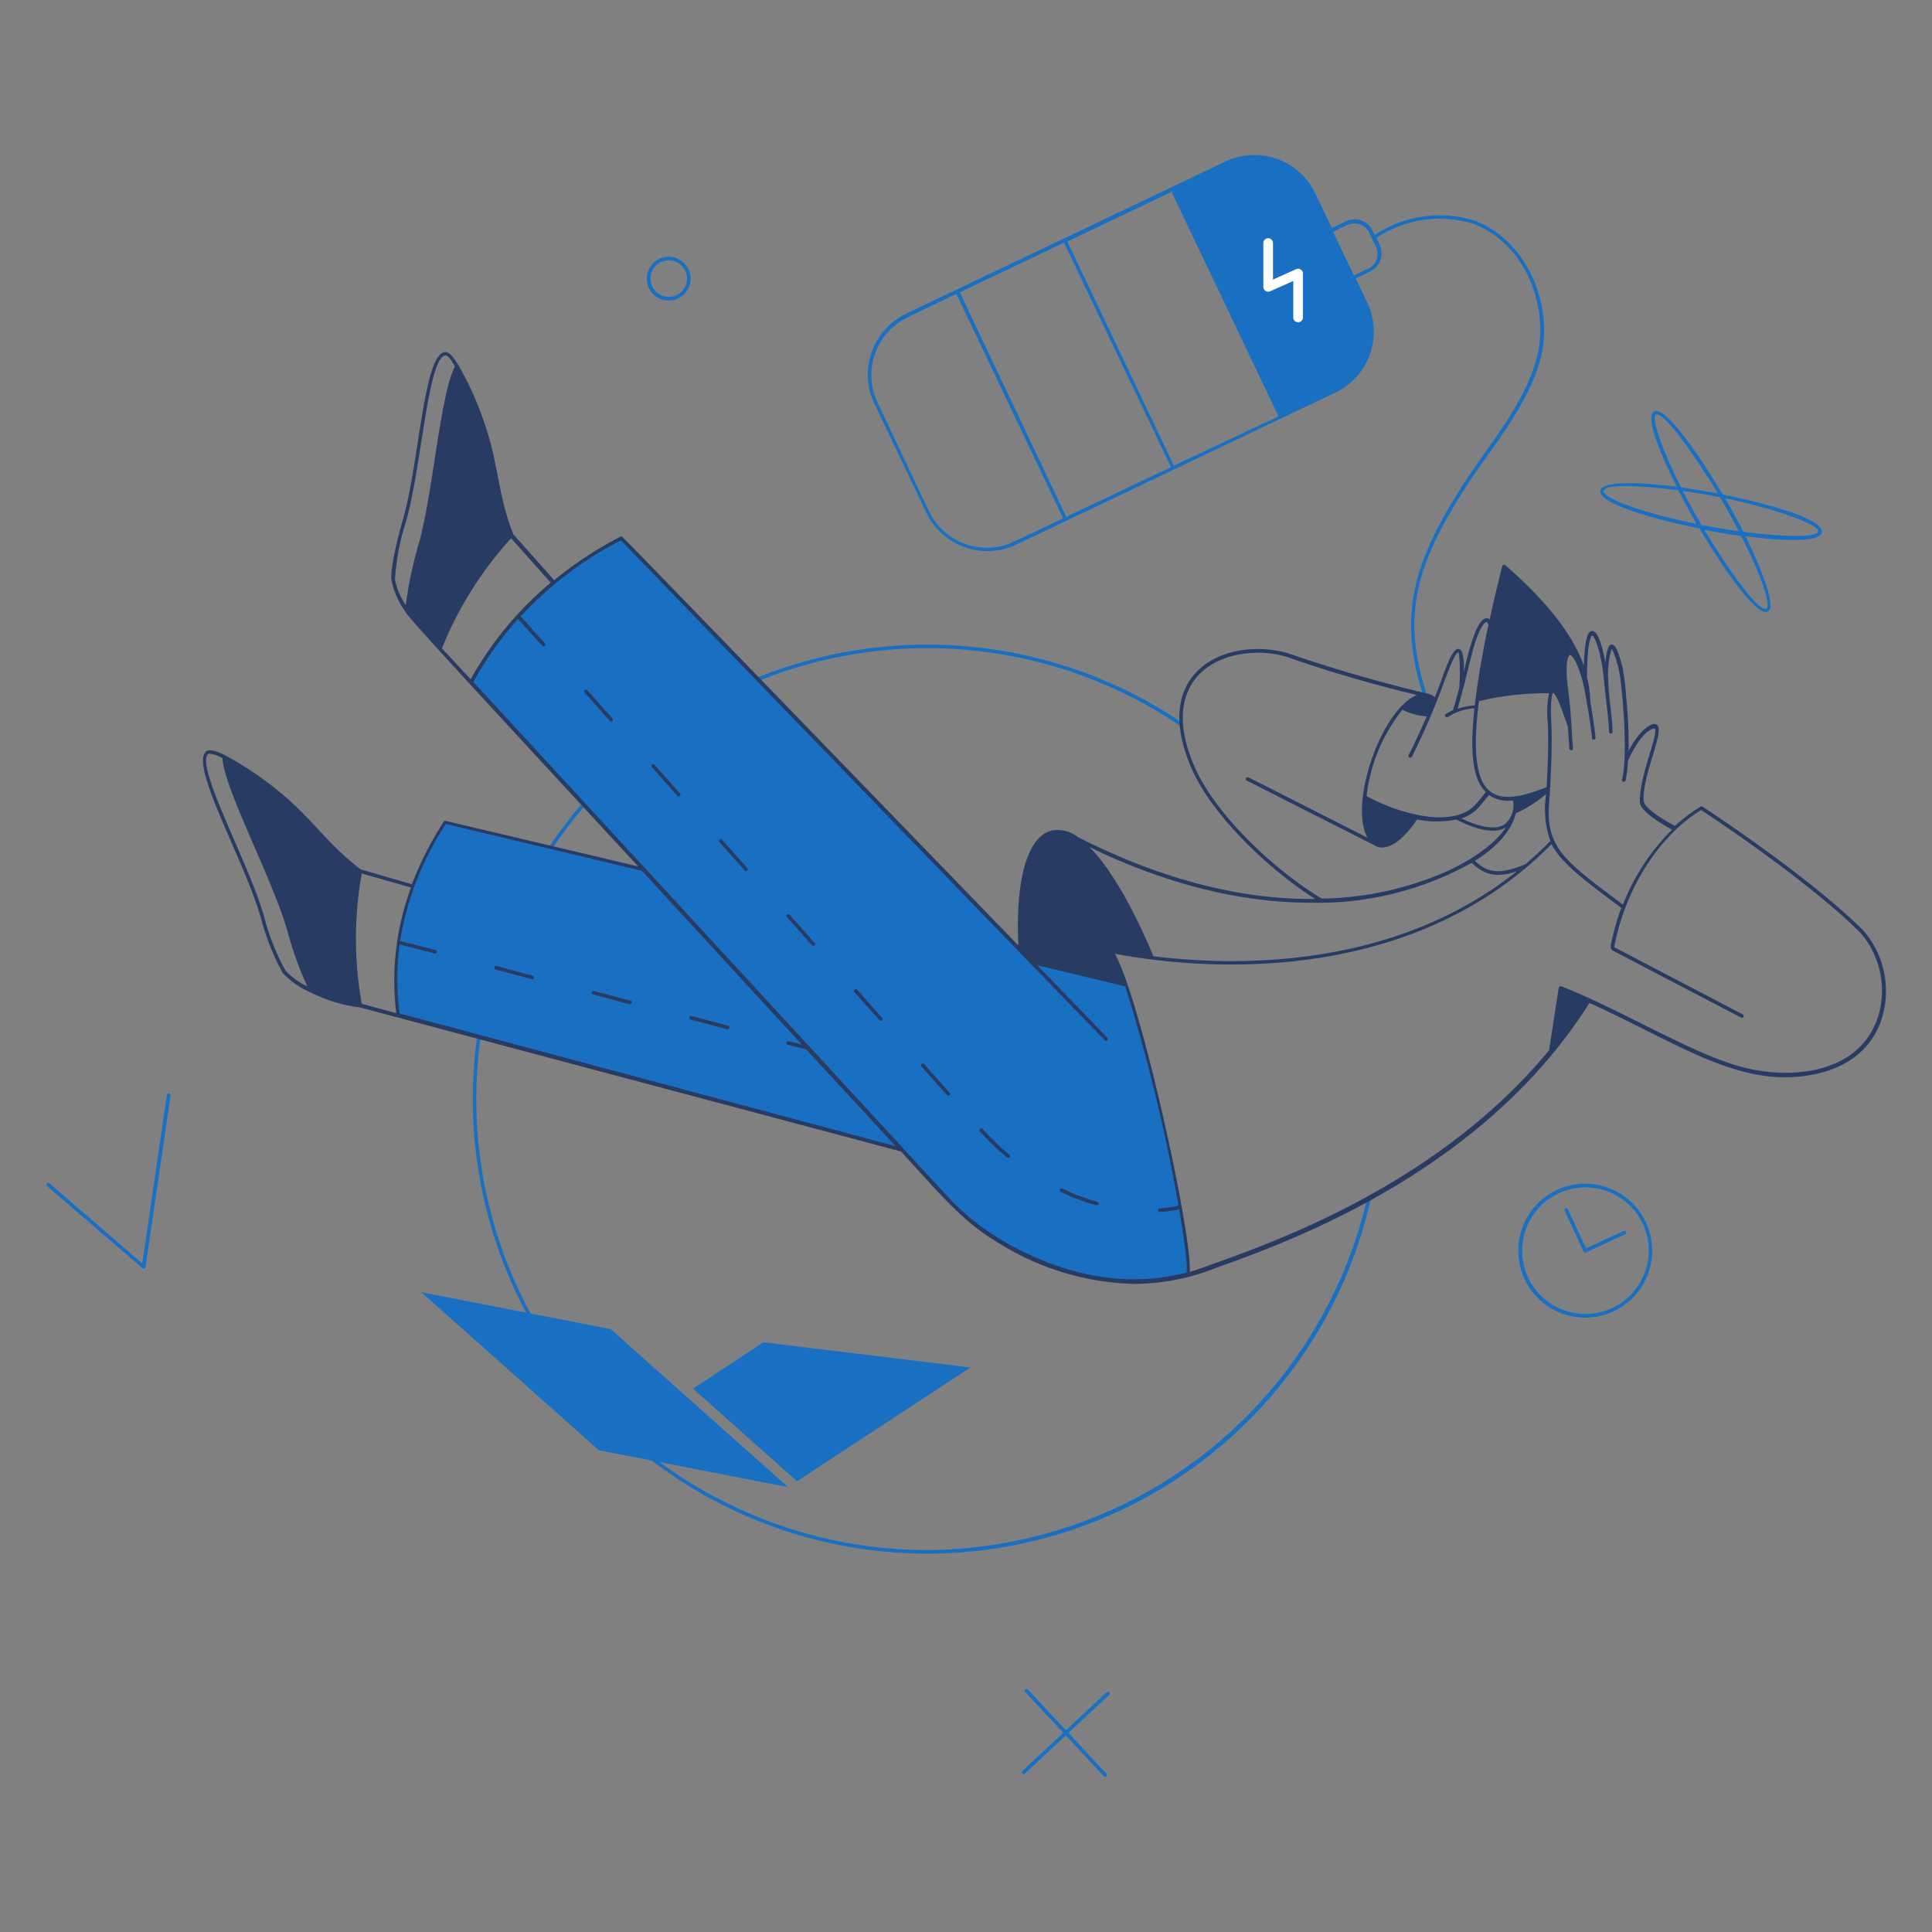 <svg xmlns="http://www.w3.org/2000/svg" viewBox="0 0 400 400"><rect x="0" y="0" width="400" height="400" fill="#808080" stroke="none"/><g><g><path d="M192 321.66a94.1 94.1 0 1 1 52.6-172.12.38.38 0 1 1-.42.62A93.36 93.36 0 1 0 192 320.92 94 94 0 0 0 283.08 248c.1-.5.84-.3.74.18A94.2 94.2 0 0 1 192 321.66Z" fill="#1970c3"></path><path d="M304.98 45.58a24.46 24.46 0 0 0-20.36 3.06l-.4-.84a4.16 4.16 0 0 0-5.52-2l-2.96 1.4-3.4-7.12a14 14 0 0 0-18.68-6.62c-59.1 28.18-7.1 3.38-66 31.46a14 14 0 0 0-6.62 18.66l10.74 22.54a14 14 0 0 0 18.66 6.62l66-31.44a14 14 0 0 0 6.62-18.68l-2.38-4.98 2.98-1.42a4.16 4.16 0 0 0 2-5.52l-.7-1.44a23.68 23.68 0 0 1 19.78-3.02c11.18 4 16 17.42 13.52 27.48s-10.54 18.92-16 27.64c-9.32 14.82-13.24 26.18-7.24 43.7a.38.38 0 1 0 .72-.24c-6-17.34-2.24-28.12 7.16-43.06 5.52-8.78 13.58-17.6 16.14-27.86s-2.5-24.18-14.06-28.32ZM210 112.12a13.26 13.26 0 0 1-17.66-6.26l-10.66-22.54A13.24 13.24 0 0 1 188 65.66l10-4.82 22.12 46.48Zm10.76-5.12-22.04-46.48 21.58-10.28 22.14 46.48Zm22.28-10.6L220.98 50l21.58-10.28L264.7 86.2Zm40.22-40.8-2.96 1.42L276 48l2.96-1.4a3.38 3.38 0 0 1 4.52 1.6l1.42 2.94a3.4 3.4 0 0 1-1.56 4.46Z" fill="#1970c3"></path><path d="M268.76 66.72a1 1 0 0 1-1-1l0-7.54-4.78 2.12a1 1 0 0 1-1.42-.9l0-9.08a1 1 0 0 1 2 0l0 7.56 4.78-2.14a1 1 0 0 1 1.42.92l0 9.08a1 1 0 0 1-1 .98Z" fill="#ffffff"></path><path d="m233.2 203.86-19.6-4.68-84.96-87.76a72.2 72.2 0 0 0-31.04 29.82L133.36 180l-41.14-9.8c-8.12 12.6-11.64 25.88-9.8 40L186.68 238l9.02 9.78c12 12.96 32.18 20.84 50.1 16.16 1.92-.28-6.36-42.18-12.6-60.08Z" fill="#1970c3"></path><path d="M203.46 233.72c-.34-.36-.9.14-.58.5a55.8 55.8 0 0 0 5.64 5.46.38.38 0 0 0 .48-.58 52 52 0 0 1-5.54-5.38Z" fill="#283c63"></path><path d="M227.12 248.8a48.18 48.18 0 0 1-7.24-2.72.38.38 0 0 0-.32.68 47.68 47.68 0 0 0 7.34 2.76.38.38 0 1 0 .22-.72Z" fill="#283c63"></path><path d="M143 211.1c6.62 1.72 7.44 2 7.64 2a.38.38 0 0 0 .1-.74l-7.56-2a.38.38 0 1 0-.18.74Z" fill="#283c63"></path><path d="M123 205.18a.383.383 0 0 0-.2.74c6.62 1.72 7.44 2 7.64 2a.38.38 0 0 0 0-.76Z" fill="#283c63"></path><path d="M102.8 200a.38.38 0 0 0-.18.74c6.6 1.7 7.44 2 7.64 2a.38.38 0 0 0 0-.74Z" fill="#283c63"></path><path d="M328.22 272.8a13.86 13.86 0 1 1 12.56-19.68 13.86 13.86 0 0 1-12.56 19.68Zm0-26.96a13.1 13.1 0 1 0 12.32 17.62 13.08 13.08 0 0 0-12.36-17.62Z" fill="#1970c3"></path><path d="m327.86 259.1-3.86-8.32a.38.38 0 1 1 .68-.32l3.68 8 7.84-3.62a.38.38 0 0 1 .32.68l-8.18 3.78a.38.38 0 0 1-.48-.2Z" fill="#1970c3"></path><path d="M356.66 102.38c-1.68-2.88-11.4-18.86-14.24-17.16-1.78 1.1 1.16 8.44 4.74 15.56-2.76-.34-15.34-1.88-15.82.8s11.44 6 20.52 7.84c1.64 2.8 10.48 17.3 13.74 17.3s-2.66-12.58-4.24-15.72c2.74.36 15.34 2 15.82-.78s-11.44-6.02-20.52-7.84Zm-13.86-16.5c2-1.2 11.34 13.72 12.88 16.3-2.44-.48-5.08-.92-7.62-1.28-4.46-8.76-6.06-14.48-5.26-15.02ZM360 110c-2.42-.36-5.02-.8-7.72-1.32-1.36-2.32-2.68-4.72-3.88-7.04 2.56.36 5.18.82 7.72 1.32A133 133 0 0 1 360 110Zm-28-8.36c.34-2 13.2-.44 15.5-.12q1.78 3.48 3.78 6.96c-12.24-2.48-19.42-5.54-19.28-6.76ZM365.72 126c-2 1.2-11.34-13.72-12.86-16.3 2.44.48 5.08.92 7.62 1.28 4.46 8.68 6.14 14.4 5.24 15.02Zm10.72-16c-.34 1.88-13.02.46-15.48.12q-1.78-3.48-3.78-6.96c12.3 2.6 19.48 5.7 19.26 6.84Z" fill="#1970c3"></path><path d="m29.5 262.58-19.74-17c-.38-.34.12-.9.48-.58l19.22 16.58 5.1-34.92a.385.385 0 0 1 .76.12l-5.2 35.58a.38.38 0 0 1-.62.22Z" fill="#1970c3"></path><path d="M138.6 53.16a4.54 4.54 0 1 0 4.38 4.68 4.56 4.56 0 0 0-4.38-4.68Zm-.14 8.3a3.78 3.78 0 1 1 3.78-3.66 3.78 3.78 0 0 1-3.78 3.66Z" fill="#1970c3"></path><path d="M121.6 142.9c-.32-.36-.9.14-.56.5 5.54 6.18 5.26 6 5.5 6a.38.38 0 0 0 .28-.62Z" fill="#283c63"></path><path d="M135.56 158.4a.38.38 0 1 0-.56.5c5.64 6.28 5.26 6 5.5 6a.38.38 0 0 0 .28-.64Z" fill="#283c63"></path><path d="M149.52 173.88c-.34-.36-.9.14-.56.5 5.64 6.28 5.26 6 5.5 6a.38.38 0 0 0 .28-.62Z" fill="#283c63"></path><path d="M177.42 204.86a.38.38 0 0 0-.56.5c5.54 6.16 5.26 6 5.5 6a.38.38 0 0 0 .28-.62Z" fill="#283c63"></path><path d="M191.38 220.36a.38.38 0 1 0-.56.5c5.54 6.16 5.26 6 5.5 6a.38.38 0 0 0 .28-.64Z" fill="#283c63"></path><path d="M163.46 189.38c-.32-.38-.88.12-.56.5 5.56 6.16 5.26 6 5.5 6a.38.38 0 0 0 .28-.64Z" fill="#283c63"></path><path d="M385.88 192.76c-11.28-11.34-33.18-25.62-33.4-25.76a.4.4 0 0 0-.4 0 33.34 33.34 0 0 0-5.28 4c-2.56-1.32-6.42-3.78-6.5-5.16-.3-5.38 4.34-14.28 2.82-15.72A1.06 1.06 0 0 0 342 150c-2 .76-3.86 3.6-4.82 5.48a92.54 92.54 0 0 0-.48-10.84 50.76 50.76 0 0 0-.76-6.4c-1.02-4.12-1.68-4.86-2.34-4.78s-1.08 1.84-1.22 3.7c-.58-3.14-1.52-6.56-2.72-6.5-.48 0-1.5 0-1.74 7.14-2.34-6.48-7.68-13.3-16.28-20.8a.4.4 0 0 0-.62.2c-.86 3.46-1.76 7.16-2.6 11.06a.84.84 0 0 0-.62-.26c-2.32 0-4.14 8.68-4.76 11.2a12.46 12.46 0 0 0-.32-4.16c-.3-.76-.98-.98-1.64-.18-1.28 1.54-2.3 5.26-4 9.48a3.1 3.1 0 0 0-1.68-.76c-2.7-.64-14.84-3.54-28.16-8.14-6-2-14.72-1.44-19.64 3.82-2.92 3.12-5.46 9.02-1.06 19.46 4.2 10 16.18 21.32 25.76 27.4-12.96.14-29.56-2.82-49.18-12.84a6.72 6.72 0 0 0-5.46-1.3c-4.94 1.28-7.46 10.14-6.82 23.76-85.62-88.42-82-84.76-82.26-84.7a78.38 78.38 0 0 0-13.84 9.08l-8.44-9.48c-2.7-6.64-3.06-12.64-4.74-18.92a68.58 68.58 0 0 0-6.58-16c-1.22-2-2.12-2.94-2.9-2.82-4.44.58-5.3 23.44-8.78 35.08-.84 2.86-2.52 9.58-2.26 12.12a17.3 17.3 0 0 0 2.96 6.66c1.1 1.8 16.16 18 48.12 52.62L92.46 170c-.2 0-.36-.2-.58.12a69.5 69.5 0 0 0-6.6 12.96L74.7 180c-5.74-4.28-9.16-9.08-14-13.58a69.02 69.02 0 0 0-14-10c-2.14-1.08-3.36-1.34-4-.84-3.54 2.84 7.94 22.6 11.3 34.42a49.64 49.64 0 0 0 4.54 11.46 17.56 17.56 0 0 0 6 4.12 30.66 30.66 0 0 0 10 3l112 29.82c9.16 10 13.08 14.9 21.32 19.62a55.18 55.18 0 0 0 27.06 7.8 46.44 46.44 0 0 0 16.88-3.32c13.14-4.72 45.14-16.18 67.8-42.14a104 104 0 0 0 9.48-12.72c17.26 7.88 28.76 16 42 15.36 9.12-.48 15.58-4.42 18.16-11.1a19.06 19.06 0 0 0-3.36-19.14Zm-326.8 8.14a48.48 48.48 0 0 1-4.42-11.2c-2.84-10-11.88-26.6-12-32.16 0-.64.12-1.5.76-1.5a6.96 6.96 0 0 1 2.62.92c.56 6.92 10.46 25.04 13.58 36.18a70.44 70.44 0 0 0 4 11.08 14 14 0 0 1-4.54-3.32Zm262.1-51.34c-.26-5.62.36-6.12.36-6.12s.62.16 1.88 3.64c.12.36 1.2 3.38 1.2 3.38 0 .36.2 3.34.3 4.4a.38.38 0 1 0 .74 0c-.32-4-.34-7.12-1.02-12.3s0-6.88.42-6.96c.4 0 1.54 1.38 2.7 5.86.3 1.16 1.34 6.76 1.84 11.2a.38.38 0 1 0 .74 0c-.26-2.36-.7-5.16-1.08-7.42a22.6 22.6 0 0 0-.68-4.98c0-8.22 1.02-8.66 1.04-8.68.54 0 2 3.64 2.52 9.8.44 4.36.9 7.54 1 10.14a.36.36 0 0 0 .36.36.38.38 0 0 0 .38-.4c-.14-3.74-.88-7.46-.92-10.82a17.76 17.76 0 0 1 .7-6.26c.16.14.66.86 1.48 4.18.72 2.94 2 18 .68 22.82a.38.38 0 0 0 .74.18 23.04 23.04 0 0 0 .48-4c.26-.6 2.48-5.74 5.16-6.7a.68.68 0 0 1 .4 0c.88.86-3.34 10.22-3.08 15.24.12 2 5.04 4.78 6.68 5.64A44.96 44.96 0 0 0 336 187.3c-11.22-8.5-15.82-11.36-15.32-20.26.34-5.04.76-12.2.5-17.48Zm-7.34 18.84a28.42 28.42 0 0 0 6.28-4 20 20 0 0 0 .86 9.72c-1.66 1.7-3.38 3.28-5.12 4.78-6.26 2.7-8.46 1.18-10.5-.66 3.9-2.48 7.46-5.76 8.48-9.84Zm-2.28 2.24c-1.76 1.2-4.86.78-9-1.2a7.7 7.7 0 0 0 3.44-2.12c.72-.8 1.48-1.72 2.26-2.72a7.14 7.14 0 0 0 5 1.12 5.16 5.16 0 0 1-1.7 4.92Zm9.14-27.12a19.86 19.86 0 0 0-.26 6c.2 4.16 0 9.68-.24 13.46-11.06 4.38-16.58 2.86-14-17.82a61.26 61.26 0 0 1 14.5-1.64Zm-15.88-8.44c1.18-4.58 2.44-6.3 2.94-6.3.1 0 .26.18.4.58-.86 4-2.16 10.9-2.82 16.7a11.52 11.52 0 0 0-3.58.72c.98-3.24 1.8-6.78 3.06-11.7Zm-9.44 13.24c-1.54 3.56-3.08 6.76-3.74 8a.38.38 0 0 0 .68.34c6-12 7.36-18.42 9.06-21.06.46-.7.54-.74.72 0a39.42 39.42 0 0 1 0 6.9c-.44 1.64-.86 3.2-1.26 4.5a15.36 15.36 0 0 0-1.48.82c-.4.28 0 .92.42.64a11.02 11.02 0 0 1 5.48-1.8c-1.02 9.38-.28 14.8 2.36 17.3-.78 1-1.54 2-2.24 2.7-2.72 3.02-8.14 2.88-12.14 2a38.46 38.46 0 0 1-10.3-3.84 35.14 35.14 0 0 1 7.42-17.88 13.12 13.12 0 0 0 5.02 1.38Zm-48.2 10.12c-4.24-10-1.82-15.68.94-18.64 4.64-4.98 13.18-5.58 18.84-3.62 11.36 4 21.84 6.6 26.4 7.72-7.36 2.94-14.12 22.44-10.26 29.52l-24.62-12.48a.38.38 0 0 0-.34.68l26.26 13.3c3.06 2 6.86-2 8.98-5.26a20 20 0 0 0 8.1 0c2.94 1.5 7.44 3.34 10.28 1.66-1.66 2.6-5.62 6-11.9 8.94a66.6 66.6 0 0 1-26.2 5.78c-9.66-5.76-22.18-17.44-26.48-27.6Zm24.22 28.46a65.32 65.32 0 0 0 33.28-8.26c2.44 2.22 4.6 3.32 9.36 1.76-25.34 20.2-57.82 19.74-75.24 17.58-2-4.84-7.28-16.66-13.24-22.6 18.08 8.76 33.54 11.52 45.84 11.52ZM86.94 111.74A86.24 86.24 0 0 0 84 125.26a14.46 14.46 0 0 1-2.22-5.26A48.32 48.32 0 0 1 84 108.16c2.98-10 4.36-30.78 7.42-34.12 1.02-1.12 1.72 0 2.76 1.84-2.98 5.78-4.36 24.54-7.24 35.86Zm4.56 22.48a76 76 0 0 1 14.32-22.78l8.2 9.2a70.96 70.96 0 0 0-16.58 20Zm-16.6 73.6a76 76 0 0 1 0-26.98l10.2 2.92a55.42 55.42 0 0 0-3.06 26Zm7.84 2a54.18 54.18 0 0 1 0-14.28l7.16 1.84a.38.38 0 1 0 .18-.72l-7.24-1.86a62.5 62.5 0 0 1 9.46-24.2l40.58 9.68L166 216.26l-2.7-.7a.383.383 0 0 0-.2.74l3.82.98c7.18 7.76 13.58 14.68 18.46 20Zm162.86 53.66c-14.92 3.88-28.46-1.14-37.48-6.3a51.48 51.48 0 0 1-12.12-9.66L98 141.18a70.76 70.76 0 0 1 9.26-13.02c5.44 6 5.04 5.68 5.28 5.68a.38.38 0 0 0 .28-.62l-5-5.62a74.64 74.64 0 0 1 20.72-15.72C233.44 220.24 228.76 215.5 229 215.5a.38.38 0 0 0 .28-.64l-14.52-15 18.2 4.34A361.26 361.26 0 0 1 244 249.64a30.9 30.9 0 0 1-3.86.54.38.38 0 0 0 0 .76 30.64 30.64 0 0 0 4-.56c1.18 7.18 1.86 12.38 1.46 13.2Zm142.88-52c-4 10.38-16.88 12.22-27.58 9.5-10.3-2.62-24.96-11.8-37.6-16.76a.4.4 0 0 0-.58.28l-2 12.94c-22.6 27.42-56 39.36-69.38 44.18-1.5.52-2.84 1.08-5.04 1.7.72-6.72-10-56.16-15.48-65.86 14.56 2.78 59.88 8.24 90.4-22.68 2.22 4.28 7.8 8.16 14.46 13.2a48.98 48.98 0 0 0-2.2 7.8 1.14 1.14 0 0 0 .34.98l26.58 13.88a.38.38 0 1 0 .34-.66L334.2 196.1c2.28-12 9.14-22.94 18-28.4 2.22 1.46 22.42 14.82 33.06 25.52a18.3 18.3 0 0 1 3.22 18.32Z" fill="#283c63"></path><path d="m123.98 300.26 39.2 7.64-36.74-32.72-39.22-7.64 36.76 32.72z" fill="#1970c3"></path><path d="m165.02 306.68 35.88-23.56-42.86-5.22-14.56 9.6 21.54 19.18z" fill="#1970c3"></path><path d="m229.12 350.36-8.44 7.88-7.86-8.44a.382.382 0 0 0-.56.52l7.88 8.44-8.44 7.86a.382.382 0 0 0 .52.56l8.44-7.88 7.86 8.44a.382.382 0 0 0 .56-.52l-7.88-8.44 8.44-7.86a.382.382 0 0 0-.52-.56Z" fill="#1970c3"></path></g></g></svg>